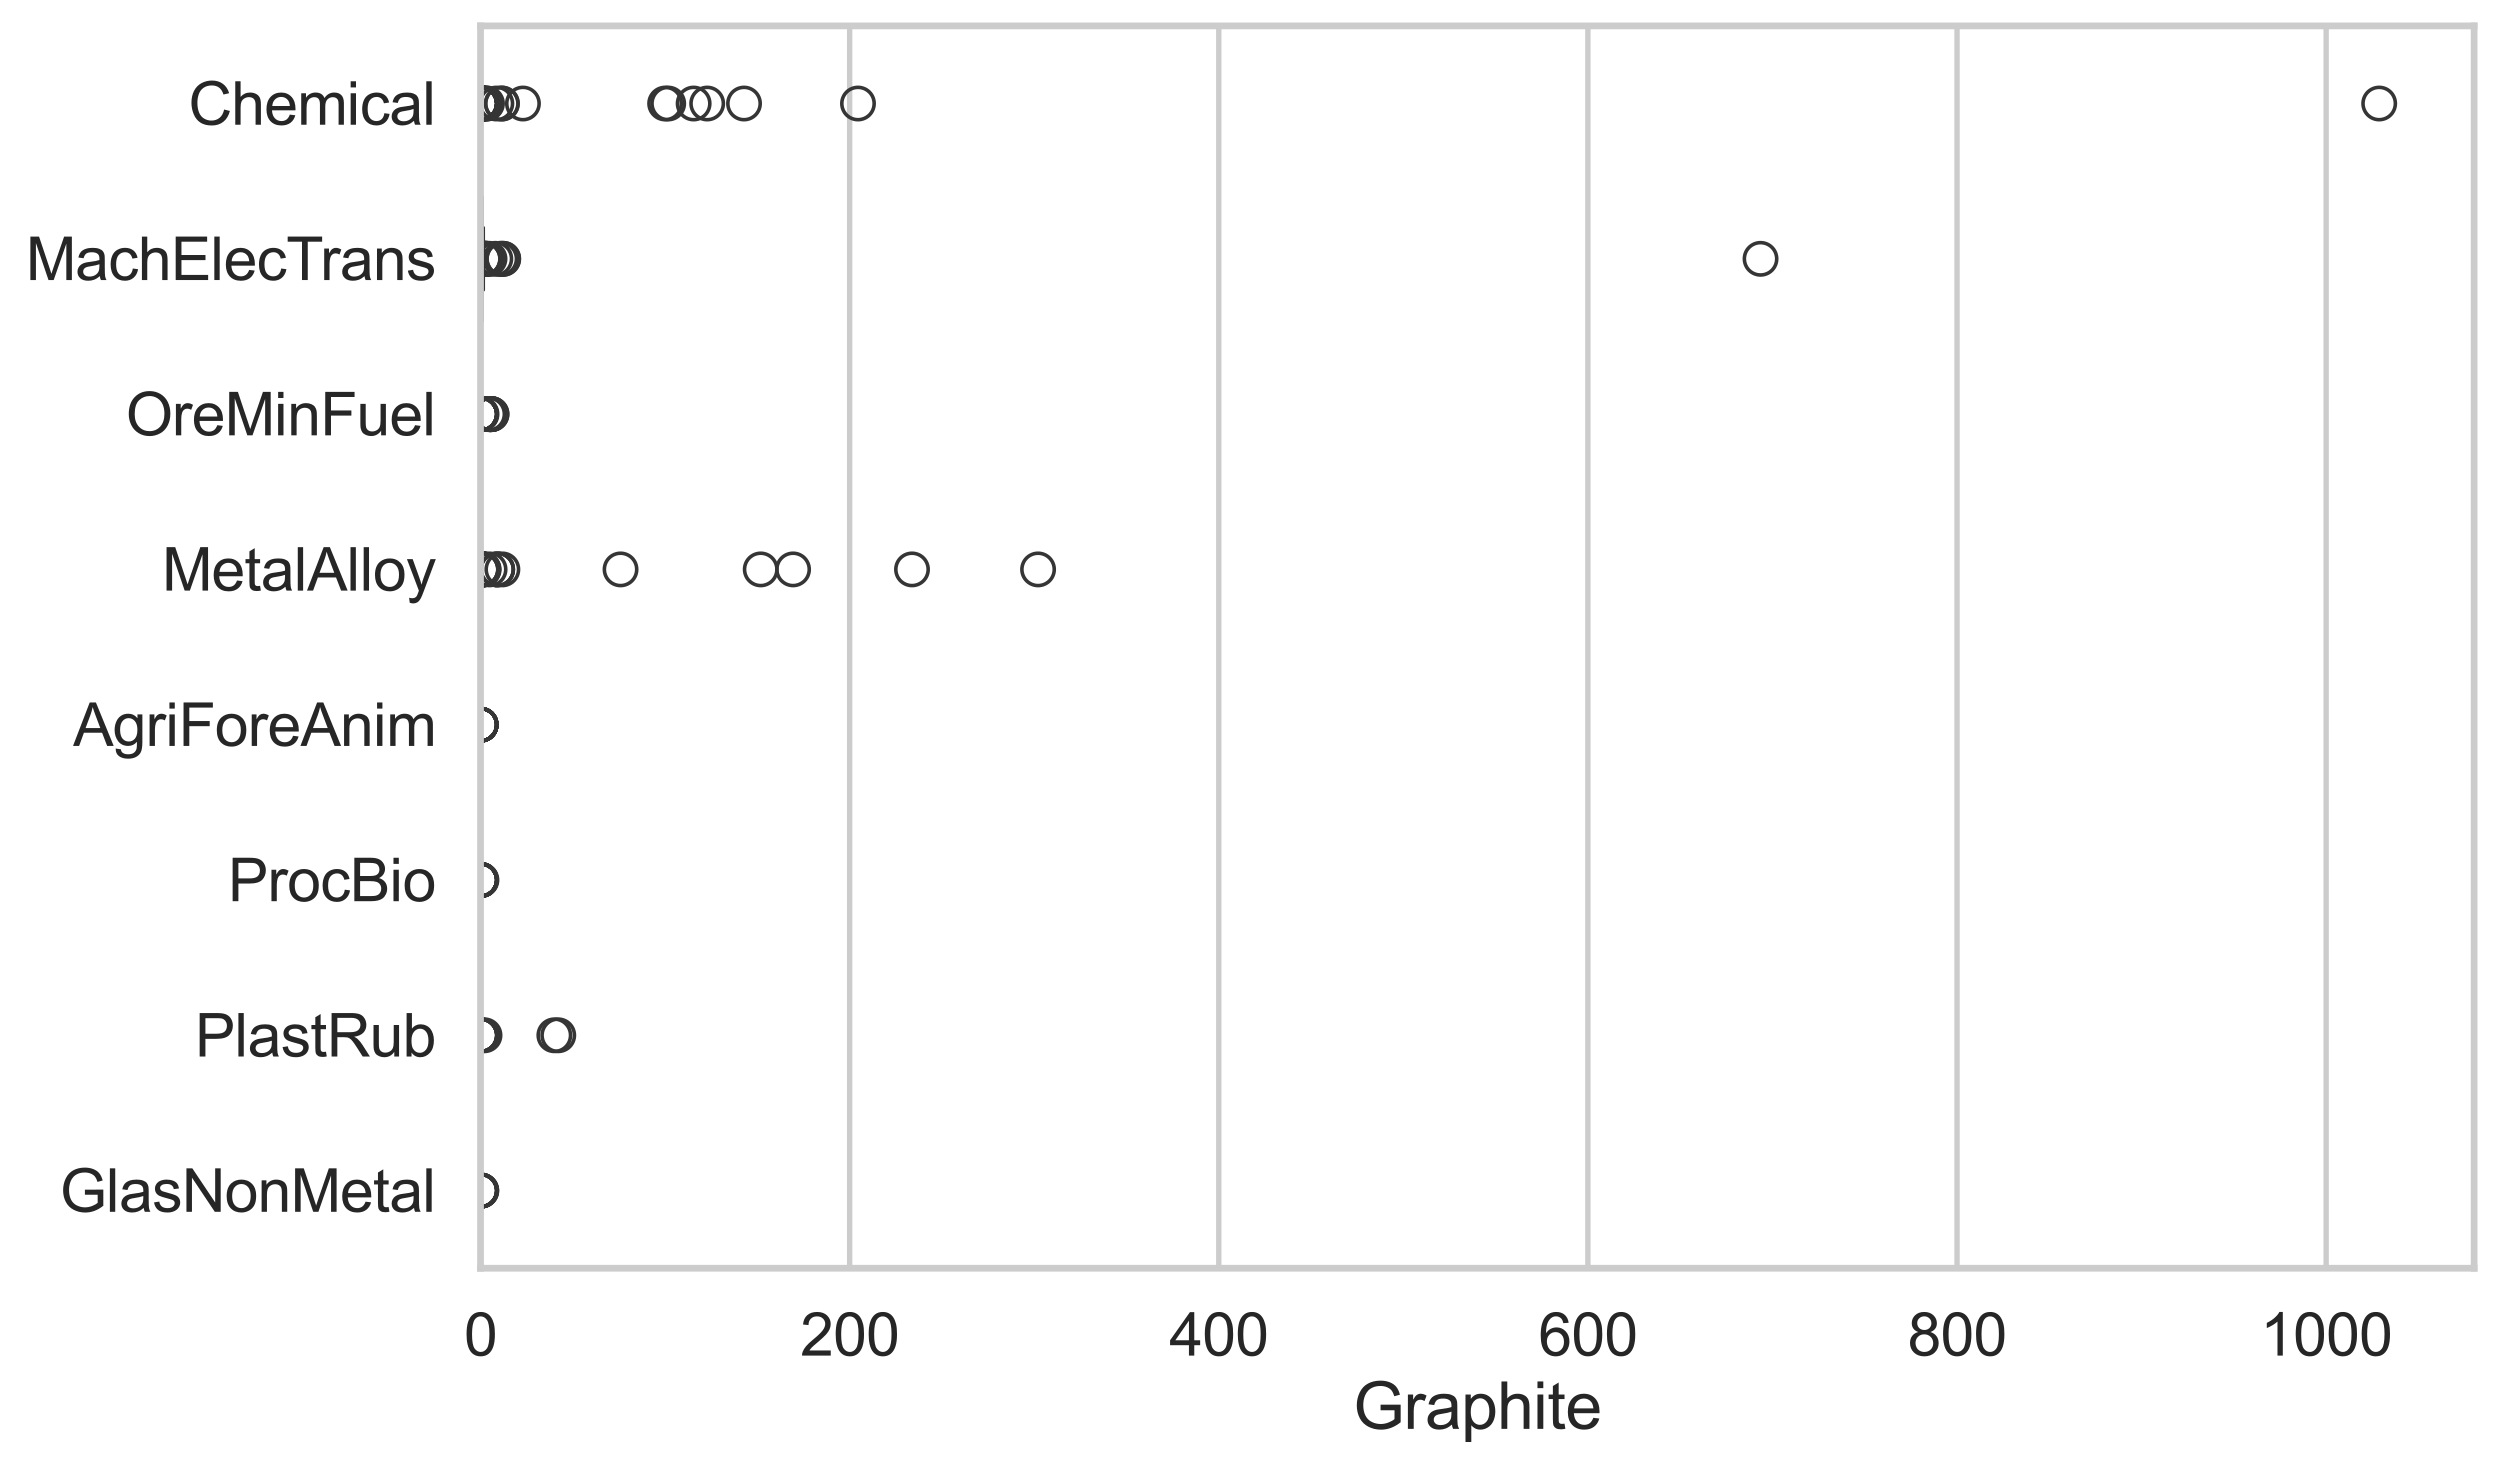 <?xml version="1.0" encoding="utf-8" standalone="no"?>
<!DOCTYPE svg PUBLIC "-//W3C//DTD SVG 1.1//EN"
  "http://www.w3.org/Graphics/SVG/1.1/DTD/svg11.dtd">
<svg xmlns:xlink="http://www.w3.org/1999/xlink" width="695.577pt" height="408.331pt" viewBox="0 0 695.577 408.331" xmlns="http://www.w3.org/2000/svg" version="1.1">
 <defs>
  <style type="text/css">*{stroke-linejoin: round; stroke-linecap: butt}</style>
 </defs>
 <g id="figure_1">
  <g id="patch_1">
   <path d="M 0 408.331 
L 695.577 408.331 
L 695.577 0 
L 0 0 
z
" style="fill: #ffffff"/>
  </g>
  <g id="axes_1">
   <g id="patch_2">
    <path d="M 133.697 352.86 
L 688.377 352.86 
L 688.377 7.2 
L 133.697 7.2 
z
" style="fill: #ffffff"/>
   </g>
   <g id="matplotlib.axis_1">
    <g id="xtick_1">
     <g id="line2d_1">
      <path d="M 133.697 352.86 
L 133.697 7.2 
" clip-path="url(#pc1c9151e72)" style="fill: none; stroke: #cccccc; stroke-width: 1.5; stroke-linecap: round"/>
     </g>
     <g id="text_1">
      <!-- 0 -->
      <g style="fill: #262626" transform="translate(129.109 377.17) scale(0.165 -0.165)">
       <defs>
        <path id="ArialMT-30" d="M 266 2259 
Q 266 3072 433 3567 
Q 600 4063 929 4331 
Q 1259 4600 1759 4600 
Q 2128 4600 2406 4451 
Q 2684 4303 2865 4023 
Q 3047 3744 3150 3342 
Q 3253 2941 3253 2259 
Q 3253 1453 3087 958 
Q 2922 463 2592 192 
Q 2263 -78 1759 -78 
Q 1097 -78 719 397 
Q 266 969 266 2259 
z
M 844 2259 
Q 844 1131 1108 757 
Q 1372 384 1759 384 
Q 2147 384 2411 759 
Q 2675 1134 2675 2259 
Q 2675 3391 2411 3762 
Q 2147 4134 1753 4134 
Q 1366 4134 1134 3806 
Q 844 3388 844 2259 
z
" transform="scale(0.016)"/>
       </defs>
       <use xlink:href="#ArialMT-30"/>
      </g>
     </g>
    </g>
    <g id="xtick_2">
     <g id="line2d_2">
      <path d="M 236.399 352.86 
L 236.399 7.2 
" clip-path="url(#pc1c9151e72)" style="fill: none; stroke: #cccccc; stroke-width: 1.5; stroke-linecap: round"/>
     </g>
     <g id="text_2">
      <!-- 200 -->
      <g style="fill: #262626" transform="translate(222.635 377.17) scale(0.165 -0.165)">
       <defs>
        <path id="ArialMT-32" d="M 3222 541 
L 3222 0 
L 194 0 
Q 188 203 259 391 
Q 375 700 629 1000 
Q 884 1300 1366 1694 
Q 2113 2306 2375 2664 
Q 2638 3022 2638 3341 
Q 2638 3675 2398 3904 
Q 2159 4134 1775 4134 
Q 1369 4134 1125 3890 
Q 881 3647 878 3216 
L 300 3275 
Q 359 3922 746 4261 
Q 1134 4600 1788 4600 
Q 2447 4600 2831 4234 
Q 3216 3869 3216 3328 
Q 3216 3053 3103 2787 
Q 2991 2522 2730 2228 
Q 2469 1934 1863 1422 
Q 1356 997 1212 845 
Q 1069 694 975 541 
L 3222 541 
z
" transform="scale(0.016)"/>
       </defs>
       <use xlink:href="#ArialMT-32"/>
       <use xlink:href="#ArialMT-30" transform="translate(55.615 0)"/>
       <use xlink:href="#ArialMT-30" transform="translate(111.23 0)"/>
      </g>
     </g>
    </g>
    <g id="xtick_3">
     <g id="line2d_3">
      <path d="M 339.1 352.86 
L 339.1 7.2 
" clip-path="url(#pc1c9151e72)" style="fill: none; stroke: #cccccc; stroke-width: 1.5; stroke-linecap: round"/>
     </g>
     <g id="text_3">
      <!-- 400 -->
      <g style="fill: #262626" transform="translate(325.337 377.17) scale(0.165 -0.165)">
       <defs>
        <path id="ArialMT-34" d="M 2069 0 
L 2069 1097 
L 81 1097 
L 81 1613 
L 2172 4581 
L 2631 4581 
L 2631 1613 
L 3250 1613 
L 3250 1097 
L 2631 1097 
L 2631 0 
L 2069 0 
z
M 2069 1613 
L 2069 3678 
L 634 1613 
L 2069 1613 
z
" transform="scale(0.016)"/>
       </defs>
       <use xlink:href="#ArialMT-34"/>
       <use xlink:href="#ArialMT-30" transform="translate(55.615 0)"/>
       <use xlink:href="#ArialMT-30" transform="translate(111.23 0)"/>
      </g>
     </g>
    </g>
    <g id="xtick_4">
     <g id="line2d_4">
      <path d="M 441.802 352.86 
L 441.802 7.2 
" clip-path="url(#pc1c9151e72)" style="fill: none; stroke: #cccccc; stroke-width: 1.5; stroke-linecap: round"/>
     </g>
     <g id="text_4">
      <!-- 600 -->
      <g style="fill: #262626" transform="translate(428.039 377.17) scale(0.165 -0.165)">
       <defs>
        <path id="ArialMT-36" d="M 3184 3459 
L 2625 3416 
Q 2550 3747 2413 3897 
Q 2184 4138 1850 4138 
Q 1581 4138 1378 3988 
Q 1113 3794 959 3422 
Q 806 3050 800 2363 
Q 1003 2672 1297 2822 
Q 1591 2972 1913 2972 
Q 2475 2972 2870 2558 
Q 3266 2144 3266 1488 
Q 3266 1056 3080 686 
Q 2894 316 2569 119 
Q 2244 -78 1831 -78 
Q 1128 -78 684 439 
Q 241 956 241 2144 
Q 241 3472 731 4075 
Q 1159 4600 1884 4600 
Q 2425 4600 2770 4297 
Q 3116 3994 3184 3459 
z
M 888 1484 
Q 888 1194 1011 928 
Q 1134 663 1356 523 
Q 1578 384 1822 384 
Q 2178 384 2434 671 
Q 2691 959 2691 1453 
Q 2691 1928 2437 2201 
Q 2184 2475 1800 2475 
Q 1419 2475 1153 2201 
Q 888 1928 888 1484 
z
" transform="scale(0.016)"/>
       </defs>
       <use xlink:href="#ArialMT-36"/>
       <use xlink:href="#ArialMT-30" transform="translate(55.615 0)"/>
       <use xlink:href="#ArialMT-30" transform="translate(111.23 0)"/>
      </g>
     </g>
    </g>
    <g id="xtick_5">
     <g id="line2d_5">
      <path d="M 544.504 352.86 
L 544.504 7.2 
" clip-path="url(#pc1c9151e72)" style="fill: none; stroke: #cccccc; stroke-width: 1.5; stroke-linecap: round"/>
     </g>
     <g id="text_5">
      <!-- 800 -->
      <g style="fill: #262626" transform="translate(530.74 377.17) scale(0.165 -0.165)">
       <defs>
        <path id="ArialMT-38" d="M 1131 2484 
Q 781 2613 612 2850 
Q 444 3088 444 3419 
Q 444 3919 803 4259 
Q 1163 4600 1759 4600 
Q 2359 4600 2725 4251 
Q 3091 3903 3091 3403 
Q 3091 3084 2923 2848 
Q 2756 2613 2416 2484 
Q 2838 2347 3058 2040 
Q 3278 1734 3278 1309 
Q 3278 722 2862 322 
Q 2447 -78 1769 -78 
Q 1091 -78 675 323 
Q 259 725 259 1325 
Q 259 1772 486 2073 
Q 713 2375 1131 2484 
z
M 1019 3438 
Q 1019 3113 1228 2906 
Q 1438 2700 1772 2700 
Q 2097 2700 2305 2904 
Q 2513 3109 2513 3406 
Q 2513 3716 2298 3927 
Q 2084 4138 1766 4138 
Q 1444 4138 1231 3931 
Q 1019 3725 1019 3438 
z
M 838 1322 
Q 838 1081 952 856 
Q 1066 631 1291 507 
Q 1516 384 1775 384 
Q 2178 384 2440 643 
Q 2703 903 2703 1303 
Q 2703 1709 2433 1975 
Q 2163 2241 1756 2241 
Q 1359 2241 1098 1978 
Q 838 1716 838 1322 
z
" transform="scale(0.016)"/>
       </defs>
       <use xlink:href="#ArialMT-38"/>
       <use xlink:href="#ArialMT-30" transform="translate(55.615 0)"/>
       <use xlink:href="#ArialMT-30" transform="translate(111.23 0)"/>
      </g>
     </g>
    </g>
    <g id="xtick_6">
     <g id="line2d_6">
      <path d="M 647.205 352.86 
L 647.205 7.2 
" clip-path="url(#pc1c9151e72)" style="fill: none; stroke: #cccccc; stroke-width: 1.5; stroke-linecap: round"/>
     </g>
     <g id="text_6">
      <!-- 1000 -->
      <g style="fill: #262626" transform="translate(628.854 377.17) scale(0.165 -0.165)">
       <defs>
        <path id="ArialMT-31" d="M 2384 0 
L 1822 0 
L 1822 3584 
Q 1619 3391 1289 3197 
Q 959 3003 697 2906 
L 697 3450 
Q 1169 3672 1522 3987 
Q 1875 4303 2022 4600 
L 2384 4600 
L 2384 0 
z
" transform="scale(0.016)"/>
       </defs>
       <use xlink:href="#ArialMT-31"/>
       <use xlink:href="#ArialMT-30" transform="translate(55.615 0)"/>
       <use xlink:href="#ArialMT-30" transform="translate(111.23 0)"/>
       <use xlink:href="#ArialMT-30" transform="translate(166.846 0)"/>
      </g>
     </g>
    </g>
    <g id="text_7">
     <!-- Graphite -->
     <g style="fill: #262626" transform="translate(376.521 397.553) scale(0.18 -0.18)">
      <defs>
       <path id="ArialMT-47" d="M 2638 1797 
L 2638 2334 
L 4578 2338 
L 4578 638 
Q 4131 281 3656 101 
Q 3181 -78 2681 -78 
Q 2006 -78 1454 211 
Q 903 500 622 1047 
Q 341 1594 341 2269 
Q 341 2938 620 3517 
Q 900 4097 1425 4378 
Q 1950 4659 2634 4659 
Q 3131 4659 3532 4498 
Q 3934 4338 4162 4050 
Q 4391 3763 4509 3300 
L 3963 3150 
Q 3859 3500 3706 3700 
Q 3553 3900 3268 4020 
Q 2984 4141 2638 4141 
Q 2222 4141 1919 4014 
Q 1616 3888 1430 3681 
Q 1244 3475 1141 3228 
Q 966 2803 966 2306 
Q 966 1694 1177 1281 
Q 1388 869 1791 669 
Q 2194 469 2647 469 
Q 3041 469 3416 620 
Q 3791 772 3984 944 
L 3984 1797 
L 2638 1797 
z
" transform="scale(0.016)"/>
       <path id="ArialMT-72" d="M 416 0 
L 416 3319 
L 922 3319 
L 922 2816 
Q 1116 3169 1280 3281 
Q 1444 3394 1641 3394 
Q 1925 3394 2219 3213 
L 2025 2691 
Q 1819 2813 1613 2813 
Q 1428 2813 1281 2702 
Q 1134 2591 1072 2394 
Q 978 2094 978 1738 
L 978 0 
L 416 0 
z
" transform="scale(0.016)"/>
       <path id="ArialMT-61" d="M 2588 409 
Q 2275 144 1986 34 
Q 1697 -75 1366 -75 
Q 819 -75 525 192 
Q 231 459 231 875 
Q 231 1119 342 1320 
Q 453 1522 633 1644 
Q 813 1766 1038 1828 
Q 1203 1872 1538 1913 
Q 2219 1994 2541 2106 
Q 2544 2222 2544 2253 
Q 2544 2597 2384 2738 
Q 2169 2928 1744 2928 
Q 1347 2928 1158 2789 
Q 969 2650 878 2297 
L 328 2372 
Q 403 2725 575 2942 
Q 747 3159 1072 3276 
Q 1397 3394 1825 3394 
Q 2250 3394 2515 3294 
Q 2781 3194 2906 3042 
Q 3031 2891 3081 2659 
Q 3109 2516 3109 2141 
L 3109 1391 
Q 3109 606 3145 398 
Q 3181 191 3288 0 
L 2700 0 
Q 2613 175 2588 409 
z
M 2541 1666 
Q 2234 1541 1622 1453 
Q 1275 1403 1131 1340 
Q 988 1278 909 1158 
Q 831 1038 831 891 
Q 831 666 1001 516 
Q 1172 366 1500 366 
Q 1825 366 2078 508 
Q 2331 650 2450 897 
Q 2541 1088 2541 1459 
L 2541 1666 
z
" transform="scale(0.016)"/>
       <path id="ArialMT-70" d="M 422 -1272 
L 422 3319 
L 934 3319 
L 934 2888 
Q 1116 3141 1344 3267 
Q 1572 3394 1897 3394 
Q 2322 3394 2647 3175 
Q 2972 2956 3137 2557 
Q 3303 2159 3303 1684 
Q 3303 1175 3120 767 
Q 2938 359 2589 142 
Q 2241 -75 1856 -75 
Q 1575 -75 1351 44 
Q 1128 163 984 344 
L 984 -1272 
L 422 -1272 
z
M 931 1641 
Q 931 1000 1190 694 
Q 1450 388 1819 388 
Q 2194 388 2461 705 
Q 2728 1022 2728 1688 
Q 2728 2322 2467 2637 
Q 2206 2953 1844 2953 
Q 1484 2953 1207 2617 
Q 931 2281 931 1641 
z
" transform="scale(0.016)"/>
       <path id="ArialMT-68" d="M 422 0 
L 422 4581 
L 984 4581 
L 984 2938 
Q 1378 3394 1978 3394 
Q 2347 3394 2619 3248 
Q 2891 3103 3008 2847 
Q 3125 2591 3125 2103 
L 3125 0 
L 2563 0 
L 2563 2103 
Q 2563 2525 2380 2717 
Q 2197 2909 1863 2909 
Q 1613 2909 1392 2779 
Q 1172 2650 1078 2428 
Q 984 2206 984 1816 
L 984 0 
L 422 0 
z
" transform="scale(0.016)"/>
       <path id="ArialMT-69" d="M 425 3934 
L 425 4581 
L 988 4581 
L 988 3934 
L 425 3934 
z
M 425 0 
L 425 3319 
L 988 3319 
L 988 0 
L 425 0 
z
" transform="scale(0.016)"/>
       <path id="ArialMT-74" d="M 1650 503 
L 1731 6 
Q 1494 -44 1306 -44 
Q 1000 -44 831 53 
Q 663 150 594 308 
Q 525 466 525 972 
L 525 2881 
L 113 2881 
L 113 3319 
L 525 3319 
L 525 4141 
L 1084 4478 
L 1084 3319 
L 1650 3319 
L 1650 2881 
L 1084 2881 
L 1084 941 
Q 1084 700 1114 631 
Q 1144 563 1211 522 
Q 1278 481 1403 481 
Q 1497 481 1650 503 
z
" transform="scale(0.016)"/>
       <path id="ArialMT-65" d="M 2694 1069 
L 3275 997 
Q 3138 488 2766 206 
Q 2394 -75 1816 -75 
Q 1088 -75 661 373 
Q 234 822 234 1631 
Q 234 2469 665 2931 
Q 1097 3394 1784 3394 
Q 2450 3394 2872 2941 
Q 3294 2488 3294 1666 
Q 3294 1616 3291 1516 
L 816 1516 
Q 847 969 1125 678 
Q 1403 388 1819 388 
Q 2128 388 2347 550 
Q 2566 713 2694 1069 
z
M 847 1978 
L 2700 1978 
Q 2663 2397 2488 2606 
Q 2219 2931 1791 2931 
Q 1403 2931 1139 2672 
Q 875 2413 847 1978 
z
" transform="scale(0.016)"/>
      </defs>
      <use xlink:href="#ArialMT-47"/>
      <use xlink:href="#ArialMT-72" transform="translate(77.783 0)"/>
      <use xlink:href="#ArialMT-61" transform="translate(111.084 0)"/>
      <use xlink:href="#ArialMT-70" transform="translate(166.699 0)"/>
      <use xlink:href="#ArialMT-68" transform="translate(222.314 0)"/>
      <use xlink:href="#ArialMT-69" transform="translate(277.93 0)"/>
      <use xlink:href="#ArialMT-74" transform="translate(300.146 0)"/>
      <use xlink:href="#ArialMT-65" transform="translate(327.93 0)"/>
     </g>
    </g>
   </g>
   <g id="matplotlib.axis_2">
    <g id="ytick_1">
     <g id="text_8">
      <!-- Chemical -->
      <g style="fill: #262626" transform="translate(52.428 34.709) scale(0.165 -0.165)">
       <defs>
        <path id="ArialMT-43" d="M 3763 1606 
L 4369 1453 
Q 4178 706 3683 314 
Q 3188 -78 2472 -78 
Q 1731 -78 1267 223 
Q 803 525 561 1097 
Q 319 1669 319 2325 
Q 319 3041 592 3573 
Q 866 4106 1370 4382 
Q 1875 4659 2481 4659 
Q 3169 4659 3637 4309 
Q 4106 3959 4291 3325 
L 3694 3184 
Q 3534 3684 3231 3912 
Q 2928 4141 2469 4141 
Q 1941 4141 1586 3887 
Q 1231 3634 1087 3207 
Q 944 2781 944 2328 
Q 944 1744 1114 1308 
Q 1284 872 1643 656 
Q 2003 441 2422 441 
Q 2931 441 3284 734 
Q 3638 1028 3763 1606 
z
" transform="scale(0.016)"/>
        <path id="ArialMT-6d" d="M 422 0 
L 422 3319 
L 925 3319 
L 925 2853 
Q 1081 3097 1340 3245 
Q 1600 3394 1931 3394 
Q 2300 3394 2536 3241 
Q 2772 3088 2869 2813 
Q 3263 3394 3894 3394 
Q 4388 3394 4653 3120 
Q 4919 2847 4919 2278 
L 4919 0 
L 4359 0 
L 4359 2091 
Q 4359 2428 4304 2576 
Q 4250 2725 4106 2815 
Q 3963 2906 3769 2906 
Q 3419 2906 3187 2673 
Q 2956 2441 2956 1928 
L 2956 0 
L 2394 0 
L 2394 2156 
Q 2394 2531 2256 2718 
Q 2119 2906 1806 2906 
Q 1569 2906 1367 2781 
Q 1166 2656 1075 2415 
Q 984 2175 984 1722 
L 984 0 
L 422 0 
z
" transform="scale(0.016)"/>
        <path id="ArialMT-63" d="M 2588 1216 
L 3141 1144 
Q 3050 572 2676 248 
Q 2303 -75 1759 -75 
Q 1078 -75 664 370 
Q 250 816 250 1647 
Q 250 2184 428 2587 
Q 606 2991 970 3192 
Q 1334 3394 1763 3394 
Q 2303 3394 2647 3120 
Q 2991 2847 3088 2344 
L 2541 2259 
Q 2463 2594 2264 2762 
Q 2066 2931 1784 2931 
Q 1359 2931 1093 2626 
Q 828 2322 828 1663 
Q 828 994 1084 691 
Q 1341 388 1753 388 
Q 2084 388 2306 591 
Q 2528 794 2588 1216 
z
" transform="scale(0.016)"/>
        <path id="ArialMT-6c" d="M 409 0 
L 409 4581 
L 972 4581 
L 972 0 
L 409 0 
z
" transform="scale(0.016)"/>
       </defs>
       <use xlink:href="#ArialMT-43"/>
       <use xlink:href="#ArialMT-68" transform="translate(72.217 0)"/>
       <use xlink:href="#ArialMT-65" transform="translate(127.832 0)"/>
       <use xlink:href="#ArialMT-6d" transform="translate(183.447 0)"/>
       <use xlink:href="#ArialMT-69" transform="translate(266.748 0)"/>
       <use xlink:href="#ArialMT-63" transform="translate(288.965 0)"/>
       <use xlink:href="#ArialMT-61" transform="translate(338.965 0)"/>
       <use xlink:href="#ArialMT-6c" transform="translate(394.58 0)"/>
      </g>
     </g>
    </g>
    <g id="ytick_2">
     <g id="text_9">
      <!-- MachElecTrans -->
      <g style="fill: #262626" transform="translate(7.2 77.916) scale(0.165 -0.165)">
       <defs>
        <path id="ArialMT-4d" d="M 475 0 
L 475 4581 
L 1388 4581 
L 2472 1338 
Q 2622 884 2691 659 
Q 2769 909 2934 1394 
L 4031 4581 
L 4847 4581 
L 4847 0 
L 4263 0 
L 4263 3834 
L 2931 0 
L 2384 0 
L 1059 3900 
L 1059 0 
L 475 0 
z
" transform="scale(0.016)"/>
        <path id="ArialMT-45" d="M 506 0 
L 506 4581 
L 3819 4581 
L 3819 4041 
L 1113 4041 
L 1113 2638 
L 3647 2638 
L 3647 2100 
L 1113 2100 
L 1113 541 
L 3925 541 
L 3925 0 
L 506 0 
z
" transform="scale(0.016)"/>
        <path id="ArialMT-54" d="M 1659 0 
L 1659 4041 
L 150 4041 
L 150 4581 
L 3781 4581 
L 3781 4041 
L 2266 4041 
L 2266 0 
L 1659 0 
z
" transform="scale(0.016)"/>
        <path id="ArialMT-6e" d="M 422 0 
L 422 3319 
L 928 3319 
L 928 2847 
Q 1294 3394 1984 3394 
Q 2284 3394 2536 3286 
Q 2788 3178 2913 3003 
Q 3038 2828 3088 2588 
Q 3119 2431 3119 2041 
L 3119 0 
L 2556 0 
L 2556 2019 
Q 2556 2363 2490 2533 
Q 2425 2703 2258 2804 
Q 2091 2906 1866 2906 
Q 1506 2906 1245 2678 
Q 984 2450 984 1813 
L 984 0 
L 422 0 
z
" transform="scale(0.016)"/>
        <path id="ArialMT-73" d="M 197 991 
L 753 1078 
Q 800 744 1014 566 
Q 1228 388 1613 388 
Q 2000 388 2187 545 
Q 2375 703 2375 916 
Q 2375 1106 2209 1216 
Q 2094 1291 1634 1406 
Q 1016 1563 777 1677 
Q 538 1791 414 1992 
Q 291 2194 291 2438 
Q 291 2659 392 2848 
Q 494 3038 669 3163 
Q 800 3259 1026 3326 
Q 1253 3394 1513 3394 
Q 1903 3394 2198 3281 
Q 2494 3169 2634 2976 
Q 2775 2784 2828 2463 
L 2278 2388 
Q 2241 2644 2061 2787 
Q 1881 2931 1553 2931 
Q 1166 2931 1000 2803 
Q 834 2675 834 2503 
Q 834 2394 903 2306 
Q 972 2216 1119 2156 
Q 1203 2125 1616 2013 
Q 2213 1853 2448 1751 
Q 2684 1650 2818 1456 
Q 2953 1263 2953 975 
Q 2953 694 2789 445 
Q 2625 197 2315 61 
Q 2006 -75 1616 -75 
Q 969 -75 630 194 
Q 291 463 197 991 
z
" transform="scale(0.016)"/>
       </defs>
       <use xlink:href="#ArialMT-4d"/>
       <use xlink:href="#ArialMT-61" transform="translate(83.301 0)"/>
       <use xlink:href="#ArialMT-63" transform="translate(138.916 0)"/>
       <use xlink:href="#ArialMT-68" transform="translate(188.916 0)"/>
       <use xlink:href="#ArialMT-45" transform="translate(244.531 0)"/>
       <use xlink:href="#ArialMT-6c" transform="translate(311.23 0)"/>
       <use xlink:href="#ArialMT-65" transform="translate(333.447 0)"/>
       <use xlink:href="#ArialMT-63" transform="translate(389.062 0)"/>
       <use xlink:href="#ArialMT-54" transform="translate(439.062 0)"/>
       <use xlink:href="#ArialMT-72" transform="translate(496.396 0)"/>
       <use xlink:href="#ArialMT-61" transform="translate(529.697 0)"/>
       <use xlink:href="#ArialMT-6e" transform="translate(585.312 0)"/>
       <use xlink:href="#ArialMT-73" transform="translate(640.928 0)"/>
      </g>
     </g>
    </g>
    <g id="ytick_3">
     <g id="text_10">
      <!-- OreMinFuel -->
      <g style="fill: #262626" transform="translate(35.013 121.124) scale(0.165 -0.165)">
       <defs>
        <path id="ArialMT-4f" d="M 309 2231 
Q 309 3372 921 4017 
Q 1534 4663 2503 4663 
Q 3138 4663 3647 4359 
Q 4156 4056 4423 3514 
Q 4691 2972 4691 2284 
Q 4691 1588 4409 1038 
Q 4128 488 3612 205 
Q 3097 -78 2500 -78 
Q 1853 -78 1343 234 
Q 834 547 571 1087 
Q 309 1628 309 2231 
z
M 934 2222 
Q 934 1394 1379 917 
Q 1825 441 2497 441 
Q 3181 441 3623 922 
Q 4066 1403 4066 2288 
Q 4066 2847 3877 3264 
Q 3688 3681 3323 3911 
Q 2959 4141 2506 4141 
Q 1863 4141 1398 3698 
Q 934 3256 934 2222 
z
" transform="scale(0.016)"/>
        <path id="ArialMT-46" d="M 525 0 
L 525 4581 
L 3616 4581 
L 3616 4041 
L 1131 4041 
L 1131 2622 
L 3281 2622 
L 3281 2081 
L 1131 2081 
L 1131 0 
L 525 0 
z
" transform="scale(0.016)"/>
        <path id="ArialMT-75" d="M 2597 0 
L 2597 488 
Q 2209 -75 1544 -75 
Q 1250 -75 995 37 
Q 741 150 617 320 
Q 494 491 444 738 
Q 409 903 409 1263 
L 409 3319 
L 972 3319 
L 972 1478 
Q 972 1038 1006 884 
Q 1059 663 1231 536 
Q 1403 409 1656 409 
Q 1909 409 2131 539 
Q 2353 669 2445 892 
Q 2538 1116 2538 1541 
L 2538 3319 
L 3100 3319 
L 3100 0 
L 2597 0 
z
" transform="scale(0.016)"/>
       </defs>
       <use xlink:href="#ArialMT-4f"/>
       <use xlink:href="#ArialMT-72" transform="translate(77.783 0)"/>
       <use xlink:href="#ArialMT-65" transform="translate(111.084 0)"/>
       <use xlink:href="#ArialMT-4d" transform="translate(166.699 0)"/>
       <use xlink:href="#ArialMT-69" transform="translate(250 0)"/>
       <use xlink:href="#ArialMT-6e" transform="translate(272.217 0)"/>
       <use xlink:href="#ArialMT-46" transform="translate(327.832 0)"/>
       <use xlink:href="#ArialMT-75" transform="translate(388.916 0)"/>
       <use xlink:href="#ArialMT-65" transform="translate(444.531 0)"/>
       <use xlink:href="#ArialMT-6c" transform="translate(500.146 0)"/>
      </g>
     </g>
    </g>
    <g id="ytick_4">
     <g id="text_11">
      <!-- MetalAlloy -->
      <g style="fill: #262626" transform="translate(45.088 164.331) scale(0.165 -0.165)">
       <defs>
        <path id="ArialMT-41" d="M -9 0 
L 1750 4581 
L 2403 4581 
L 4278 0 
L 3588 0 
L 3053 1388 
L 1138 1388 
L 634 0 
L -9 0 
z
M 1313 1881 
L 2866 1881 
L 2388 3150 
Q 2169 3728 2063 4100 
Q 1975 3659 1816 3225 
L 1313 1881 
z
" transform="scale(0.016)"/>
        <path id="ArialMT-6f" d="M 213 1659 
Q 213 2581 725 3025 
Q 1153 3394 1769 3394 
Q 2453 3394 2887 2945 
Q 3322 2497 3322 1706 
Q 3322 1066 3130 698 
Q 2938 331 2570 128 
Q 2203 -75 1769 -75 
Q 1072 -75 642 372 
Q 213 819 213 1659 
z
M 791 1659 
Q 791 1022 1069 705 
Q 1347 388 1769 388 
Q 2188 388 2466 706 
Q 2744 1025 2744 1678 
Q 2744 2294 2464 2611 
Q 2184 2928 1769 2928 
Q 1347 2928 1069 2612 
Q 791 2297 791 1659 
z
" transform="scale(0.016)"/>
        <path id="ArialMT-79" d="M 397 -1278 
L 334 -750 
Q 519 -800 656 -800 
Q 844 -800 956 -737 
Q 1069 -675 1141 -563 
Q 1194 -478 1313 -144 
Q 1328 -97 1363 -6 
L 103 3319 
L 709 3319 
L 1400 1397 
Q 1534 1031 1641 628 
Q 1738 1016 1872 1384 
L 2581 3319 
L 3144 3319 
L 1881 -56 
Q 1678 -603 1566 -809 
Q 1416 -1088 1222 -1217 
Q 1028 -1347 759 -1347 
Q 597 -1347 397 -1278 
z
" transform="scale(0.016)"/>
       </defs>
       <use xlink:href="#ArialMT-4d"/>
       <use xlink:href="#ArialMT-65" transform="translate(83.301 0)"/>
       <use xlink:href="#ArialMT-74" transform="translate(138.916 0)"/>
       <use xlink:href="#ArialMT-61" transform="translate(166.699 0)"/>
       <use xlink:href="#ArialMT-6c" transform="translate(222.314 0)"/>
       <use xlink:href="#ArialMT-41" transform="translate(244.531 0)"/>
       <use xlink:href="#ArialMT-6c" transform="translate(311.23 0)"/>
       <use xlink:href="#ArialMT-6c" transform="translate(333.447 0)"/>
       <use xlink:href="#ArialMT-6f" transform="translate(355.664 0)"/>
       <use xlink:href="#ArialMT-79" transform="translate(411.279 0)"/>
      </g>
     </g>
    </g>
    <g id="ytick_5">
     <g id="text_12">
      <!-- AgriForeAnim -->
      <g style="fill: #262626" transform="translate(20.341 207.539) scale(0.165 -0.165)">
       <defs>
        <path id="ArialMT-67" d="M 319 -275 
L 866 -356 
Q 900 -609 1056 -725 
Q 1266 -881 1628 -881 
Q 2019 -881 2231 -725 
Q 2444 -569 2519 -288 
Q 2563 -116 2559 434 
Q 2191 0 1641 0 
Q 956 0 581 494 
Q 206 988 206 1678 
Q 206 2153 378 2554 
Q 550 2956 876 3175 
Q 1203 3394 1644 3394 
Q 2231 3394 2613 2919 
L 2613 3319 
L 3131 3319 
L 3131 450 
Q 3131 -325 2973 -648 
Q 2816 -972 2473 -1159 
Q 2131 -1347 1631 -1347 
Q 1038 -1347 672 -1080 
Q 306 -813 319 -275 
z
M 784 1719 
Q 784 1066 1043 766 
Q 1303 466 1694 466 
Q 2081 466 2343 764 
Q 2606 1063 2606 1700 
Q 2606 2309 2336 2618 
Q 2066 2928 1684 2928 
Q 1309 2928 1046 2623 
Q 784 2319 784 1719 
z
" transform="scale(0.016)"/>
       </defs>
       <use xlink:href="#ArialMT-41"/>
       <use xlink:href="#ArialMT-67" transform="translate(66.699 0)"/>
       <use xlink:href="#ArialMT-72" transform="translate(122.314 0)"/>
       <use xlink:href="#ArialMT-69" transform="translate(155.615 0)"/>
       <use xlink:href="#ArialMT-46" transform="translate(177.832 0)"/>
       <use xlink:href="#ArialMT-6f" transform="translate(238.916 0)"/>
       <use xlink:href="#ArialMT-72" transform="translate(294.531 0)"/>
       <use xlink:href="#ArialMT-65" transform="translate(327.832 0)"/>
       <use xlink:href="#ArialMT-41" transform="translate(383.447 0)"/>
       <use xlink:href="#ArialMT-6e" transform="translate(450.146 0)"/>
       <use xlink:href="#ArialMT-69" transform="translate(505.762 0)"/>
       <use xlink:href="#ArialMT-6d" transform="translate(527.979 0)"/>
      </g>
     </g>
    </g>
    <g id="ytick_6">
     <g id="text_13">
      <!-- ProcBio -->
      <g style="fill: #262626" transform="translate(63.424 250.746) scale(0.165 -0.165)">
       <defs>
        <path id="ArialMT-50" d="M 494 0 
L 494 4581 
L 2222 4581 
Q 2678 4581 2919 4538 
Q 3256 4481 3484 4323 
Q 3713 4166 3852 3881 
Q 3991 3597 3991 3256 
Q 3991 2672 3619 2267 
Q 3247 1863 2275 1863 
L 1100 1863 
L 1100 0 
L 494 0 
z
M 1100 2403 
L 2284 2403 
Q 2872 2403 3119 2622 
Q 3366 2841 3366 3238 
Q 3366 3525 3220 3729 
Q 3075 3934 2838 4000 
Q 2684 4041 2272 4041 
L 1100 4041 
L 1100 2403 
z
" transform="scale(0.016)"/>
        <path id="ArialMT-42" d="M 469 0 
L 469 4581 
L 2188 4581 
Q 2713 4581 3030 4442 
Q 3347 4303 3526 4014 
Q 3706 3725 3706 3409 
Q 3706 3116 3547 2856 
Q 3388 2597 3066 2438 
Q 3481 2316 3704 2022 
Q 3928 1728 3928 1328 
Q 3928 1006 3792 729 
Q 3656 453 3456 303 
Q 3256 153 2954 76 
Q 2653 0 2216 0 
L 469 0 
z
M 1075 2656 
L 2066 2656 
Q 2469 2656 2644 2709 
Q 2875 2778 2992 2937 
Q 3109 3097 3109 3338 
Q 3109 3566 3000 3739 
Q 2891 3913 2687 3977 
Q 2484 4041 1991 4041 
L 1075 4041 
L 1075 2656 
z
M 1075 541 
L 2216 541 
Q 2509 541 2628 563 
Q 2838 600 2978 687 
Q 3119 775 3209 942 
Q 3300 1109 3300 1328 
Q 3300 1584 3169 1773 
Q 3038 1963 2805 2039 
Q 2572 2116 2134 2116 
L 1075 2116 
L 1075 541 
z
" transform="scale(0.016)"/>
       </defs>
       <use xlink:href="#ArialMT-50"/>
       <use xlink:href="#ArialMT-72" transform="translate(66.699 0)"/>
       <use xlink:href="#ArialMT-6f" transform="translate(100 0)"/>
       <use xlink:href="#ArialMT-63" transform="translate(155.615 0)"/>
       <use xlink:href="#ArialMT-42" transform="translate(205.615 0)"/>
       <use xlink:href="#ArialMT-69" transform="translate(272.314 0)"/>
       <use xlink:href="#ArialMT-6f" transform="translate(294.531 0)"/>
      </g>
     </g>
    </g>
    <g id="ytick_7">
     <g id="text_14">
      <!-- PlastRub -->
      <g style="fill: #262626" transform="translate(54.248 293.954) scale(0.165 -0.165)">
       <defs>
        <path id="ArialMT-52" d="M 503 0 
L 503 4581 
L 2534 4581 
Q 3147 4581 3465 4457 
Q 3784 4334 3975 4021 
Q 4166 3709 4166 3331 
Q 4166 2844 3850 2509 
Q 3534 2175 2875 2084 
Q 3116 1969 3241 1856 
Q 3506 1613 3744 1247 
L 4541 0 
L 3778 0 
L 3172 953 
Q 2906 1366 2734 1584 
Q 2563 1803 2427 1890 
Q 2291 1978 2150 2013 
Q 2047 2034 1813 2034 
L 1109 2034 
L 1109 0 
L 503 0 
z
M 1109 2559 
L 2413 2559 
Q 2828 2559 3062 2645 
Q 3297 2731 3419 2920 
Q 3541 3109 3541 3331 
Q 3541 3656 3305 3865 
Q 3069 4075 2559 4075 
L 1109 4075 
L 1109 2559 
z
" transform="scale(0.016)"/>
        <path id="ArialMT-62" d="M 941 0 
L 419 0 
L 419 4581 
L 981 4581 
L 981 2947 
Q 1338 3394 1891 3394 
Q 2197 3394 2470 3270 
Q 2744 3147 2920 2923 
Q 3097 2700 3197 2384 
Q 3297 2069 3297 1709 
Q 3297 856 2875 390 
Q 2453 -75 1863 -75 
Q 1275 -75 941 416 
L 941 0 
z
M 934 1684 
Q 934 1088 1097 822 
Q 1363 388 1816 388 
Q 2184 388 2453 708 
Q 2722 1028 2722 1663 
Q 2722 2313 2464 2622 
Q 2206 2931 1841 2931 
Q 1472 2931 1203 2611 
Q 934 2291 934 1684 
z
" transform="scale(0.016)"/>
       </defs>
       <use xlink:href="#ArialMT-50"/>
       <use xlink:href="#ArialMT-6c" transform="translate(66.699 0)"/>
       <use xlink:href="#ArialMT-61" transform="translate(88.916 0)"/>
       <use xlink:href="#ArialMT-73" transform="translate(144.531 0)"/>
       <use xlink:href="#ArialMT-74" transform="translate(194.531 0)"/>
       <use xlink:href="#ArialMT-52" transform="translate(222.314 0)"/>
       <use xlink:href="#ArialMT-75" transform="translate(294.531 0)"/>
       <use xlink:href="#ArialMT-62" transform="translate(350.146 0)"/>
      </g>
     </g>
    </g>
    <g id="ytick_8">
     <g id="text_15">
      <!-- GlasNonMetal -->
      <g style="fill: #262626" transform="translate(16.659 337.161) scale(0.165 -0.165)">
       <defs>
        <path id="ArialMT-4e" d="M 488 0 
L 488 4581 
L 1109 4581 
L 3516 984 
L 3516 4581 
L 4097 4581 
L 4097 0 
L 3475 0 
L 1069 3600 
L 1069 0 
L 488 0 
z
" transform="scale(0.016)"/>
       </defs>
       <use xlink:href="#ArialMT-47"/>
       <use xlink:href="#ArialMT-6c" transform="translate(77.783 0)"/>
       <use xlink:href="#ArialMT-61" transform="translate(100 0)"/>
       <use xlink:href="#ArialMT-73" transform="translate(155.615 0)"/>
       <use xlink:href="#ArialMT-4e" transform="translate(205.615 0)"/>
       <use xlink:href="#ArialMT-6f" transform="translate(277.832 0)"/>
       <use xlink:href="#ArialMT-6e" transform="translate(333.447 0)"/>
       <use xlink:href="#ArialMT-4d" transform="translate(389.062 0)"/>
       <use xlink:href="#ArialMT-65" transform="translate(472.363 0)"/>
       <use xlink:href="#ArialMT-74" transform="translate(527.979 0)"/>
       <use xlink:href="#ArialMT-61" transform="translate(555.762 0)"/>
       <use xlink:href="#ArialMT-6c" transform="translate(611.377 0)"/>
      </g>
     </g>
    </g>
   </g>
   <g id="patch_3">
    <path d="M 133.699 11.521 
L 133.699 46.087 
L 133.706 46.087 
L 133.706 11.521 
L 133.699 11.521 
z
" clip-path="url(#pc1c9151e72)" style="fill: #ca74db; stroke: #353535; stroke-linejoin: miter"/>
   </g>
   <g id="line2d_7">
    <path d="M 133.699 28.804 
L 133.697 28.804 
" clip-path="url(#pc1c9151e72)" style="fill: none; stroke: #353535"/>
   </g>
   <g id="line2d_8">
    <path d="M 133.706 28.804 
L 133.716 28.804 
" clip-path="url(#pc1c9151e72)" style="fill: none; stroke: #353535"/>
   </g>
   <g id="line2d_9">
    <path d="M 133.697 20.162 
L 133.697 37.445 
" clip-path="url(#pc1c9151e72)" style="fill: none; stroke: #353535; stroke-linecap: round"/>
   </g>
   <g id="line2d_10">
    <path d="M 133.716 20.162 
L 133.716 37.445 
" clip-path="url(#pc1c9151e72)" style="fill: none; stroke: #353535; stroke-linecap: round"/>
   </g>
   <g id="line2d_11">
    <defs>
     <path id="mafe3f08567" d="M 0 4.5 
C 1.193 4.5 2.338 4.026 3.182 3.182 
C 4.026 2.338 4.5 1.193 4.5 0 
C 4.5 -1.193 4.026 -2.338 3.182 -3.182 
C 2.338 -4.026 1.193 -4.5 0 -4.5 
C -1.193 -4.5 -2.338 -4.026 -3.182 -3.182 
C -4.026 -2.338 -4.5 -1.193 -4.5 0 
C -4.5 1.193 -4.026 2.338 -3.182 3.182 
C -2.338 4.026 -1.193 4.5 0 4.5 
z
" style="stroke: #353535"/>
    </defs>
    <g clip-path="url(#pc1c9151e72)">
     <use xlink:href="#mafe3f08567" x="133.717" y="28.804" style="fill-opacity: 0; stroke: #353535"/>
     <use xlink:href="#mafe3f08567" x="133.894" y="28.804" style="fill-opacity: 0; stroke: #353535"/>
     <use xlink:href="#mafe3f08567" x="133.72" y="28.804" style="fill-opacity: 0; stroke: #353535"/>
     <use xlink:href="#mafe3f08567" x="133.722" y="28.804" style="fill-opacity: 0; stroke: #353535"/>
     <use xlink:href="#mafe3f08567" x="134.307" y="28.804" style="fill-opacity: 0; stroke: #353535"/>
     <use xlink:href="#mafe3f08567" x="133.813" y="28.804" style="fill-opacity: 0; stroke: #353535"/>
     <use xlink:href="#mafe3f08567" x="133.717" y="28.804" style="fill-opacity: 0; stroke: #353535"/>
     <use xlink:href="#mafe3f08567" x="145.498" y="28.804" style="fill-opacity: 0; stroke: #353535"/>
     <use xlink:href="#mafe3f08567" x="133.746" y="28.804" style="fill-opacity: 0; stroke: #353535"/>
     <use xlink:href="#mafe3f08567" x="133.726" y="28.804" style="fill-opacity: 0; stroke: #353535"/>
     <use xlink:href="#mafe3f08567" x="133.723" y="28.804" style="fill-opacity: 0; stroke: #353535"/>
     <use xlink:href="#mafe3f08567" x="133.723" y="28.804" style="fill-opacity: 0; stroke: #353535"/>
     <use xlink:href="#mafe3f08567" x="133.81" y="28.804" style="fill-opacity: 0; stroke: #353535"/>
     <use xlink:href="#mafe3f08567" x="133.749" y="28.804" style="fill-opacity: 0; stroke: #353535"/>
     <use xlink:href="#mafe3f08567" x="133.731" y="28.804" style="fill-opacity: 0; stroke: #353535"/>
     <use xlink:href="#mafe3f08567" x="207.012" y="28.804" style="fill-opacity: 0; stroke: #353535"/>
     <use xlink:href="#mafe3f08567" x="133.72" y="28.804" style="fill-opacity: 0; stroke: #353535"/>
     <use xlink:href="#mafe3f08567" x="134.03" y="28.804" style="fill-opacity: 0; stroke: #353535"/>
     <use xlink:href="#mafe3f08567" x="138.1" y="28.804" style="fill-opacity: 0; stroke: #353535"/>
     <use xlink:href="#mafe3f08567" x="133.72" y="28.804" style="fill-opacity: 0; stroke: #353535"/>
     <use xlink:href="#mafe3f08567" x="139.587" y="28.804" style="fill-opacity: 0; stroke: #353535"/>
     <use xlink:href="#mafe3f08567" x="133.72" y="28.804" style="fill-opacity: 0; stroke: #353535"/>
     <use xlink:href="#mafe3f08567" x="133.717" y="28.804" style="fill-opacity: 0; stroke: #353535"/>
     <use xlink:href="#mafe3f08567" x="133.72" y="28.804" style="fill-opacity: 0; stroke: #353535"/>
     <use xlink:href="#mafe3f08567" x="134.058" y="28.804" style="fill-opacity: 0; stroke: #353535"/>
     <use xlink:href="#mafe3f08567" x="133.719" y="28.804" style="fill-opacity: 0; stroke: #353535"/>
     <use xlink:href="#mafe3f08567" x="196.762" y="28.804" style="fill-opacity: 0; stroke: #353535"/>
     <use xlink:href="#mafe3f08567" x="133.729" y="28.804" style="fill-opacity: 0; stroke: #353535"/>
     <use xlink:href="#mafe3f08567" x="661.964" y="28.804" style="fill-opacity: 0; stroke: #353535"/>
     <use xlink:href="#mafe3f08567" x="133.72" y="28.804" style="fill-opacity: 0; stroke: #353535"/>
     <use xlink:href="#mafe3f08567" x="133.722" y="28.804" style="fill-opacity: 0; stroke: #353535"/>
     <use xlink:href="#mafe3f08567" x="134.155" y="28.804" style="fill-opacity: 0; stroke: #353535"/>
     <use xlink:href="#mafe3f08567" x="133.848" y="28.804" style="fill-opacity: 0; stroke: #353535"/>
     <use xlink:href="#mafe3f08567" x="133.788" y="28.804" style="fill-opacity: 0; stroke: #353535"/>
     <use xlink:href="#mafe3f08567" x="133.751" y="28.804" style="fill-opacity: 0; stroke: #353535"/>
     <use xlink:href="#mafe3f08567" x="185.062" y="28.804" style="fill-opacity: 0; stroke: #353535"/>
     <use xlink:href="#mafe3f08567" x="133.936" y="28.804" style="fill-opacity: 0; stroke: #353535"/>
     <use xlink:href="#mafe3f08567" x="133.736" y="28.804" style="fill-opacity: 0; stroke: #353535"/>
     <use xlink:href="#mafe3f08567" x="133.718" y="28.804" style="fill-opacity: 0; stroke: #353535"/>
     <use xlink:href="#mafe3f08567" x="133.736" y="28.804" style="fill-opacity: 0; stroke: #353535"/>
     <use xlink:href="#mafe3f08567" x="134.29" y="28.804" style="fill-opacity: 0; stroke: #353535"/>
     <use xlink:href="#mafe3f08567" x="133.722" y="28.804" style="fill-opacity: 0; stroke: #353535"/>
     <use xlink:href="#mafe3f08567" x="134.858" y="28.804" style="fill-opacity: 0; stroke: #353535"/>
     <use xlink:href="#mafe3f08567" x="135.271" y="28.804" style="fill-opacity: 0; stroke: #353535"/>
     <use xlink:href="#mafe3f08567" x="133.743" y="28.804" style="fill-opacity: 0; stroke: #353535"/>
     <use xlink:href="#mafe3f08567" x="238.718" y="28.804" style="fill-opacity: 0; stroke: #353535"/>
     <use xlink:href="#mafe3f08567" x="133.822" y="28.804" style="fill-opacity: 0; stroke: #353535"/>
     <use xlink:href="#mafe3f08567" x="133.891" y="28.804" style="fill-opacity: 0; stroke: #353535"/>
     <use xlink:href="#mafe3f08567" x="133.729" y="28.804" style="fill-opacity: 0; stroke: #353535"/>
     <use xlink:href="#mafe3f08567" x="133.716" y="28.804" style="fill-opacity: 0; stroke: #353535"/>
     <use xlink:href="#mafe3f08567" x="192.992" y="28.804" style="fill-opacity: 0; stroke: #353535"/>
     <use xlink:href="#mafe3f08567" x="133.73" y="28.804" style="fill-opacity: 0; stroke: #353535"/>
     <use xlink:href="#mafe3f08567" x="133.959" y="28.804" style="fill-opacity: 0; stroke: #353535"/>
     <use xlink:href="#mafe3f08567" x="133.749" y="28.804" style="fill-opacity: 0; stroke: #353535"/>
     <use xlink:href="#mafe3f08567" x="134.431" y="28.804" style="fill-opacity: 0; stroke: #353535"/>
     <use xlink:href="#mafe3f08567" x="139.662" y="28.804" style="fill-opacity: 0; stroke: #353535"/>
     <use xlink:href="#mafe3f08567" x="133.991" y="28.804" style="fill-opacity: 0; stroke: #353535"/>
     <use xlink:href="#mafe3f08567" x="133.733" y="28.804" style="fill-opacity: 0; stroke: #353535"/>
     <use xlink:href="#mafe3f08567" x="133.719" y="28.804" style="fill-opacity: 0; stroke: #353535"/>
     <use xlink:href="#mafe3f08567" x="133.721" y="28.804" style="fill-opacity: 0; stroke: #353535"/>
     <use xlink:href="#mafe3f08567" x="133.72" y="28.804" style="fill-opacity: 0; stroke: #353535"/>
     <use xlink:href="#mafe3f08567" x="133.725" y="28.804" style="fill-opacity: 0; stroke: #353535"/>
     <use xlink:href="#mafe3f08567" x="133.717" y="28.804" style="fill-opacity: 0; stroke: #353535"/>
     <use xlink:href="#mafe3f08567" x="185.914" y="28.804" style="fill-opacity: 0; stroke: #353535"/>
     <use xlink:href="#mafe3f08567" x="133.716" y="28.804" style="fill-opacity: 0; stroke: #353535"/>
     <use xlink:href="#mafe3f08567" x="133.716" y="28.804" style="fill-opacity: 0; stroke: #353535"/>
     <use xlink:href="#mafe3f08567" x="135.485" y="28.804" style="fill-opacity: 0; stroke: #353535"/>
     <use xlink:href="#mafe3f08567" x="134.454" y="28.804" style="fill-opacity: 0; stroke: #353535"/>
     <use xlink:href="#mafe3f08567" x="133.736" y="28.804" style="fill-opacity: 0; stroke: #353535"/>
     <use xlink:href="#mafe3f08567" x="133.731" y="28.804" style="fill-opacity: 0; stroke: #353535"/>
     <use xlink:href="#mafe3f08567" x="133.983" y="28.804" style="fill-opacity: 0; stroke: #353535"/>
     <use xlink:href="#mafe3f08567" x="133.726" y="28.804" style="fill-opacity: 0; stroke: #353535"/>
     <use xlink:href="#mafe3f08567" x="133.732" y="28.804" style="fill-opacity: 0; stroke: #353535"/>
     <use xlink:href="#mafe3f08567" x="134.214" y="28.804" style="fill-opacity: 0; stroke: #353535"/>
     <use xlink:href="#mafe3f08567" x="133.727" y="28.804" style="fill-opacity: 0; stroke: #353535"/>
     <use xlink:href="#mafe3f08567" x="133.72" y="28.804" style="fill-opacity: 0; stroke: #353535"/>
     <use xlink:href="#mafe3f08567" x="133.733" y="28.804" style="fill-opacity: 0; stroke: #353535"/>
     <use xlink:href="#mafe3f08567" x="134.133" y="28.804" style="fill-opacity: 0; stroke: #353535"/>
     <use xlink:href="#mafe3f08567" x="133.76" y="28.804" style="fill-opacity: 0; stroke: #353535"/>
     <use xlink:href="#mafe3f08567" x="133.72" y="28.804" style="fill-opacity: 0; stroke: #353535"/>
     <use xlink:href="#mafe3f08567" x="133.777" y="28.804" style="fill-opacity: 0; stroke: #353535"/>
    </g>
   </g>
   <g id="patch_4">
    <path d="M 133.741 54.728 
L 133.741 89.294 
L 134.049 89.294 
L 134.049 54.728 
L 133.741 54.728 
z
" clip-path="url(#pc1c9151e72)" style="fill: #5ca236; stroke: #353535; stroke-linejoin: miter"/>
   </g>
   <g id="line2d_12">
    <path d="M 133.741 72.011 
L 133.697 72.011 
" clip-path="url(#pc1c9151e72)" style="fill: none; stroke: #353535"/>
   </g>
   <g id="line2d_13">
    <path d="M 134.049 72.011 
L 134.454 72.011 
" clip-path="url(#pc1c9151e72)" style="fill: none; stroke: #353535"/>
   </g>
   <g id="line2d_14">
    <path d="M 133.697 63.37 
L 133.697 80.653 
" clip-path="url(#pc1c9151e72)" style="fill: none; stroke: #353535; stroke-linecap: round"/>
   </g>
   <g id="line2d_15">
    <path d="M 134.454 63.37 
L 134.454 80.653 
" clip-path="url(#pc1c9151e72)" style="fill: none; stroke: #353535; stroke-linecap: round"/>
   </g>
   <g id="line2d_16">
    <g clip-path="url(#pc1c9151e72)">
     <use xlink:href="#mafe3f08567" x="134.878" y="72.011" style="fill-opacity: 0; stroke: #353535"/>
     <use xlink:href="#mafe3f08567" x="136.192" y="72.011" style="fill-opacity: 0; stroke: #353535"/>
     <use xlink:href="#mafe3f08567" x="137.817" y="72.011" style="fill-opacity: 0; stroke: #353535"/>
     <use xlink:href="#mafe3f08567" x="134.731" y="72.011" style="fill-opacity: 0; stroke: #353535"/>
     <use xlink:href="#mafe3f08567" x="135.314" y="72.011" style="fill-opacity: 0; stroke: #353535"/>
     <use xlink:href="#mafe3f08567" x="135.312" y="72.011" style="fill-opacity: 0; stroke: #353535"/>
     <use xlink:href="#mafe3f08567" x="139.979" y="72.011" style="fill-opacity: 0; stroke: #353535"/>
     <use xlink:href="#mafe3f08567" x="139.185" y="72.011" style="fill-opacity: 0; stroke: #353535"/>
     <use xlink:href="#mafe3f08567" x="134.595" y="72.011" style="fill-opacity: 0; stroke: #353535"/>
     <use xlink:href="#mafe3f08567" x="140.02" y="72.011" style="fill-opacity: 0; stroke: #353535"/>
     <use xlink:href="#mafe3f08567" x="134.596" y="72.011" style="fill-opacity: 0; stroke: #353535"/>
     <use xlink:href="#mafe3f08567" x="135.209" y="72.011" style="fill-opacity: 0; stroke: #353535"/>
     <use xlink:href="#mafe3f08567" x="489.837" y="72.011" style="fill-opacity: 0; stroke: #353535"/>
     <use xlink:href="#mafe3f08567" x="134.882" y="72.011" style="fill-opacity: 0; stroke: #353535"/>
     <use xlink:href="#mafe3f08567" x="135.378" y="72.011" style="fill-opacity: 0; stroke: #353535"/>
     <use xlink:href="#mafe3f08567" x="139.428" y="72.011" style="fill-opacity: 0; stroke: #353535"/>
    </g>
   </g>
   <g id="patch_5">
    <path d="M 133.697 97.936 
L 133.697 132.502 
L 133.698 132.502 
L 133.698 97.936 
L 133.697 97.936 
z
" clip-path="url(#pc1c9151e72)" style="fill: #68afd7; stroke: #353535; stroke-linejoin: miter"/>
   </g>
   <g id="line2d_17">
    <path d="M 133.697 115.219 
L 133.697 115.219 
" clip-path="url(#pc1c9151e72)" style="fill: none; stroke: #353535"/>
   </g>
   <g id="line2d_18">
    <path d="M 133.698 115.219 
L 133.699 115.219 
" clip-path="url(#pc1c9151e72)" style="fill: none; stroke: #353535"/>
   </g>
   <g id="line2d_19">
    <path d="M 133.697 106.577 
L 133.697 123.86 
" clip-path="url(#pc1c9151e72)" style="fill: none; stroke: #353535; stroke-linecap: round"/>
   </g>
   <g id="line2d_20">
    <path d="M 133.699 106.577 
L 133.699 123.86 
" clip-path="url(#pc1c9151e72)" style="fill: none; stroke: #353535; stroke-linecap: round"/>
   </g>
   <g id="line2d_21">
    <g clip-path="url(#pc1c9151e72)">
     <use xlink:href="#mafe3f08567" x="136.353" y="115.219" style="fill-opacity: 0; stroke: #353535"/>
     <use xlink:href="#mafe3f08567" x="133.703" y="115.219" style="fill-opacity: 0; stroke: #353535"/>
     <use xlink:href="#mafe3f08567" x="133.73" y="115.219" style="fill-opacity: 0; stroke: #353535"/>
     <use xlink:href="#mafe3f08567" x="133.7" y="115.219" style="fill-opacity: 0; stroke: #353535"/>
     <use xlink:href="#mafe3f08567" x="136.193" y="115.219" style="fill-opacity: 0; stroke: #353535"/>
     <use xlink:href="#mafe3f08567" x="136.528" y="115.219" style="fill-opacity: 0; stroke: #353535"/>
     <use xlink:href="#mafe3f08567" x="136.179" y="115.219" style="fill-opacity: 0; stroke: #353535"/>
     <use xlink:href="#mafe3f08567" x="133.702" y="115.219" style="fill-opacity: 0; stroke: #353535"/>
     <use xlink:href="#mafe3f08567" x="136.528" y="115.219" style="fill-opacity: 0; stroke: #353535"/>
     <use xlink:href="#mafe3f08567" x="136.508" y="115.219" style="fill-opacity: 0; stroke: #353535"/>
     <use xlink:href="#mafe3f08567" x="135.821" y="115.219" style="fill-opacity: 0; stroke: #353535"/>
     <use xlink:href="#mafe3f08567" x="133.7" y="115.219" style="fill-opacity: 0; stroke: #353535"/>
     <use xlink:href="#mafe3f08567" x="133.834" y="115.219" style="fill-opacity: 0; stroke: #353535"/>
     <use xlink:href="#mafe3f08567" x="136.237" y="115.219" style="fill-opacity: 0; stroke: #353535"/>
     <use xlink:href="#mafe3f08567" x="133.778" y="115.219" style="fill-opacity: 0; stroke: #353535"/>
     <use xlink:href="#mafe3f08567" x="133.717" y="115.219" style="fill-opacity: 0; stroke: #353535"/>
     <use xlink:href="#mafe3f08567" x="133.703" y="115.219" style="fill-opacity: 0; stroke: #353535"/>
     <use xlink:href="#mafe3f08567" x="133.716" y="115.219" style="fill-opacity: 0; stroke: #353535"/>
     <use xlink:href="#mafe3f08567" x="136.488" y="115.219" style="fill-opacity: 0; stroke: #353535"/>
     <use xlink:href="#mafe3f08567" x="133.701" y="115.219" style="fill-opacity: 0; stroke: #353535"/>
     <use xlink:href="#mafe3f08567" x="136.585" y="115.219" style="fill-opacity: 0; stroke: #353535"/>
     <use xlink:href="#mafe3f08567" x="133.976" y="115.219" style="fill-opacity: 0; stroke: #353535"/>
     <use xlink:href="#mafe3f08567" x="136.75" y="115.219" style="fill-opacity: 0; stroke: #353535"/>
     <use xlink:href="#mafe3f08567" x="133.707" y="115.219" style="fill-opacity: 0; stroke: #353535"/>
     <use xlink:href="#mafe3f08567" x="136.75" y="115.219" style="fill-opacity: 0; stroke: #353535"/>
    </g>
   </g>
   <g id="patch_6">
    <path d="M 133.702 141.143 
L 133.702 175.709 
L 133.78 175.709 
L 133.78 141.143 
L 133.702 141.143 
z
" clip-path="url(#pc1c9151e72)" style="fill: #daac58; stroke: #353535; stroke-linejoin: miter"/>
   </g>
   <g id="line2d_22">
    <path d="M 133.702 158.426 
L 133.697 158.426 
" clip-path="url(#pc1c9151e72)" style="fill: none; stroke: #353535"/>
   </g>
   <g id="line2d_23">
    <path d="M 133.78 158.426 
L 133.87 158.426 
" clip-path="url(#pc1c9151e72)" style="fill: none; stroke: #353535"/>
   </g>
   <g id="line2d_24">
    <path d="M 133.697 149.785 
L 133.697 167.068 
" clip-path="url(#pc1c9151e72)" style="fill: none; stroke: #353535; stroke-linecap: round"/>
   </g>
   <g id="line2d_25">
    <path d="M 133.87 149.785 
L 133.87 167.068 
" clip-path="url(#pc1c9151e72)" style="fill: none; stroke: #353535; stroke-linecap: round"/>
   </g>
   <g id="line2d_26">
    <g clip-path="url(#pc1c9151e72)">
     <use xlink:href="#mafe3f08567" x="134.478" y="158.426" style="fill-opacity: 0; stroke: #353535"/>
     <use xlink:href="#mafe3f08567" x="139.778" y="158.426" style="fill-opacity: 0; stroke: #353535"/>
     <use xlink:href="#mafe3f08567" x="288.825" y="158.426" style="fill-opacity: 0; stroke: #353535"/>
     <use xlink:href="#mafe3f08567" x="133.989" y="158.426" style="fill-opacity: 0; stroke: #353535"/>
     <use xlink:href="#mafe3f08567" x="172.655" y="158.426" style="fill-opacity: 0; stroke: #353535"/>
     <use xlink:href="#mafe3f08567" x="134.428" y="158.426" style="fill-opacity: 0; stroke: #353535"/>
     <use xlink:href="#mafe3f08567" x="253.748" y="158.426" style="fill-opacity: 0; stroke: #353535"/>
     <use xlink:href="#mafe3f08567" x="136.215" y="158.426" style="fill-opacity: 0; stroke: #353535"/>
     <use xlink:href="#mafe3f08567" x="134.018" y="158.426" style="fill-opacity: 0; stroke: #353535"/>
     <use xlink:href="#mafe3f08567" x="134.141" y="158.426" style="fill-opacity: 0; stroke: #353535"/>
     <use xlink:href="#mafe3f08567" x="138.321" y="158.426" style="fill-opacity: 0; stroke: #353535"/>
     <use xlink:href="#mafe3f08567" x="134.336" y="158.426" style="fill-opacity: 0; stroke: #353535"/>
     <use xlink:href="#mafe3f08567" x="220.657" y="158.426" style="fill-opacity: 0; stroke: #353535"/>
     <use xlink:href="#mafe3f08567" x="134.572" y="158.426" style="fill-opacity: 0; stroke: #353535"/>
     <use xlink:href="#mafe3f08567" x="134.273" y="158.426" style="fill-opacity: 0; stroke: #353535"/>
     <use xlink:href="#mafe3f08567" x="134.234" y="158.426" style="fill-opacity: 0; stroke: #353535"/>
     <use xlink:href="#mafe3f08567" x="138.323" y="158.426" style="fill-opacity: 0; stroke: #353535"/>
     <use xlink:href="#mafe3f08567" x="138.326" y="158.426" style="fill-opacity: 0; stroke: #353535"/>
     <use xlink:href="#mafe3f08567" x="211.657" y="158.426" style="fill-opacity: 0; stroke: #353535"/>
     <use xlink:href="#mafe3f08567" x="134.05" y="158.426" style="fill-opacity: 0; stroke: #353535"/>
    </g>
   </g>
   <g id="patch_7">
    <path d="M 133.697 184.351 
L 133.697 218.917 
L 133.698 218.917 
L 133.698 184.351 
L 133.697 184.351 
z
" clip-path="url(#pc1c9151e72)" style="fill: #166c9c; stroke: #353535; stroke-linejoin: miter"/>
   </g>
   <g id="line2d_27">
    <path d="M 133.697 201.634 
L 133.697 201.634 
" clip-path="url(#pc1c9151e72)" style="fill: none; stroke: #353535"/>
   </g>
   <g id="line2d_28">
    <path d="M 133.698 201.634 
L 133.699 201.634 
" clip-path="url(#pc1c9151e72)" style="fill: none; stroke: #353535"/>
   </g>
   <g id="line2d_29">
    <path d="M 133.697 192.992 
L 133.697 210.275 
" clip-path="url(#pc1c9151e72)" style="fill: none; stroke: #353535; stroke-linecap: round"/>
   </g>
   <g id="line2d_30">
    <path d="M 133.699 192.992 
L 133.699 210.275 
" clip-path="url(#pc1c9151e72)" style="fill: none; stroke: #353535; stroke-linecap: round"/>
   </g>
   <g id="line2d_31">
    <g clip-path="url(#pc1c9151e72)">
     <use xlink:href="#mafe3f08567" x="133.7" y="201.634" style="fill-opacity: 0; stroke: #353535"/>
     <use xlink:href="#mafe3f08567" x="133.7" y="201.634" style="fill-opacity: 0; stroke: #353535"/>
     <use xlink:href="#mafe3f08567" x="133.703" y="201.634" style="fill-opacity: 0; stroke: #353535"/>
     <use xlink:href="#mafe3f08567" x="133.703" y="201.634" style="fill-opacity: 0; stroke: #353535"/>
     <use xlink:href="#mafe3f08567" x="133.702" y="201.634" style="fill-opacity: 0; stroke: #353535"/>
     <use xlink:href="#mafe3f08567" x="133.703" y="201.634" style="fill-opacity: 0; stroke: #353535"/>
     <use xlink:href="#mafe3f08567" x="133.7" y="201.634" style="fill-opacity: 0; stroke: #353535"/>
     <use xlink:href="#mafe3f08567" x="133.703" y="201.634" style="fill-opacity: 0; stroke: #353535"/>
     <use xlink:href="#mafe3f08567" x="133.7" y="201.634" style="fill-opacity: 0; stroke: #353535"/>
     <use xlink:href="#mafe3f08567" x="133.703" y="201.634" style="fill-opacity: 0; stroke: #353535"/>
     <use xlink:href="#mafe3f08567" x="133.726" y="201.634" style="fill-opacity: 0; stroke: #353535"/>
     <use xlink:href="#mafe3f08567" x="133.699" y="201.634" style="fill-opacity: 0; stroke: #353535"/>
     <use xlink:href="#mafe3f08567" x="133.699" y="201.634" style="fill-opacity: 0; stroke: #353535"/>
     <use xlink:href="#mafe3f08567" x="133.7" y="201.634" style="fill-opacity: 0; stroke: #353535"/>
     <use xlink:href="#mafe3f08567" x="133.699" y="201.634" style="fill-opacity: 0; stroke: #353535"/>
     <use xlink:href="#mafe3f08567" x="133.699" y="201.634" style="fill-opacity: 0; stroke: #353535"/>
     <use xlink:href="#mafe3f08567" x="133.705" y="201.634" style="fill-opacity: 0; stroke: #353535"/>
     <use xlink:href="#mafe3f08567" x="133.704" y="201.634" style="fill-opacity: 0; stroke: #353535"/>
     <use xlink:href="#mafe3f08567" x="133.702" y="201.634" style="fill-opacity: 0; stroke: #353535"/>
     <use xlink:href="#mafe3f08567" x="133.7" y="201.634" style="fill-opacity: 0; stroke: #353535"/>
    </g>
   </g>
   <g id="patch_8">
    <path d="M 133.697 227.558 
L 133.697 262.124 
L 133.699 262.124 
L 133.699 227.558 
L 133.697 227.558 
z
" clip-path="url(#pc1c9151e72)" style="fill: #ba611b; stroke: #353535; stroke-linejoin: miter"/>
   </g>
   <g id="line2d_32">
    <path d="M 133.697 244.841 
L 133.697 244.841 
" clip-path="url(#pc1c9151e72)" style="fill: none; stroke: #353535"/>
   </g>
   <g id="line2d_33">
    <path d="M 133.699 244.841 
L 133.701 244.841 
" clip-path="url(#pc1c9151e72)" style="fill: none; stroke: #353535"/>
   </g>
   <g id="line2d_34">
    <path d="M 133.697 236.2 
L 133.697 253.483 
" clip-path="url(#pc1c9151e72)" style="fill: none; stroke: #353535; stroke-linecap: round"/>
   </g>
   <g id="line2d_35">
    <path d="M 133.701 236.2 
L 133.701 253.483 
" clip-path="url(#pc1c9151e72)" style="fill: none; stroke: #353535; stroke-linecap: round"/>
   </g>
   <g id="line2d_36">
    <g clip-path="url(#pc1c9151e72)">
     <use xlink:href="#mafe3f08567" x="133.949" y="244.841" style="fill-opacity: 0; stroke: #353535"/>
     <use xlink:href="#mafe3f08567" x="133.703" y="244.841" style="fill-opacity: 0; stroke: #353535"/>
     <use xlink:href="#mafe3f08567" x="133.708" y="244.841" style="fill-opacity: 0; stroke: #353535"/>
     <use xlink:href="#mafe3f08567" x="133.711" y="244.841" style="fill-opacity: 0; stroke: #353535"/>
     <use xlink:href="#mafe3f08567" x="133.705" y="244.841" style="fill-opacity: 0; stroke: #353535"/>
     <use xlink:href="#mafe3f08567" x="133.753" y="244.841" style="fill-opacity: 0; stroke: #353535"/>
     <use xlink:href="#mafe3f08567" x="133.741" y="244.841" style="fill-opacity: 0; stroke: #353535"/>
     <use xlink:href="#mafe3f08567" x="133.73" y="244.841" style="fill-opacity: 0; stroke: #353535"/>
     <use xlink:href="#mafe3f08567" x="133.704" y="244.841" style="fill-opacity: 0; stroke: #353535"/>
     <use xlink:href="#mafe3f08567" x="133.708" y="244.841" style="fill-opacity: 0; stroke: #353535"/>
     <use xlink:href="#mafe3f08567" x="133.706" y="244.841" style="fill-opacity: 0; stroke: #353535"/>
     <use xlink:href="#mafe3f08567" x="133.707" y="244.841" style="fill-opacity: 0; stroke: #353535"/>
     <use xlink:href="#mafe3f08567" x="133.749" y="244.841" style="fill-opacity: 0; stroke: #353535"/>
     <use xlink:href="#mafe3f08567" x="133.758" y="244.841" style="fill-opacity: 0; stroke: #353535"/>
     <use xlink:href="#mafe3f08567" x="133.716" y="244.841" style="fill-opacity: 0; stroke: #353535"/>
     <use xlink:href="#mafe3f08567" x="133.707" y="244.841" style="fill-opacity: 0; stroke: #353535"/>
     <use xlink:href="#mafe3f08567" x="133.712" y="244.841" style="fill-opacity: 0; stroke: #353535"/>
     <use xlink:href="#mafe3f08567" x="133.717" y="244.841" style="fill-opacity: 0; stroke: #353535"/>
     <use xlink:href="#mafe3f08567" x="133.712" y="244.841" style="fill-opacity: 0; stroke: #353535"/>
     <use xlink:href="#mafe3f08567" x="133.765" y="244.841" style="fill-opacity: 0; stroke: #353535"/>
    </g>
   </g>
   <g id="patch_9">
    <path d="M 133.698 270.766 
L 133.698 305.332 
L 133.702 305.332 
L 133.702 270.766 
L 133.698 270.766 
z
" clip-path="url(#pc1c9151e72)" style="fill: #e33eb2; stroke: #353535; stroke-linejoin: miter"/>
   </g>
   <g id="line2d_37">
    <path d="M 133.698 288.049 
L 133.697 288.049 
" clip-path="url(#pc1c9151e72)" style="fill: none; stroke: #353535"/>
   </g>
   <g id="line2d_38">
    <path d="M 133.702 288.049 
L 133.708 288.049 
" clip-path="url(#pc1c9151e72)" style="fill: none; stroke: #353535"/>
   </g>
   <g id="line2d_39">
    <path d="M 133.697 279.407 
L 133.697 296.69 
" clip-path="url(#pc1c9151e72)" style="fill: none; stroke: #353535; stroke-linecap: round"/>
   </g>
   <g id="line2d_40">
    <path d="M 133.708 279.407 
L 133.708 296.69 
" clip-path="url(#pc1c9151e72)" style="fill: none; stroke: #353535; stroke-linecap: round"/>
   </g>
   <g id="line2d_41">
    <g clip-path="url(#pc1c9151e72)">
     <use xlink:href="#mafe3f08567" x="133.719" y="288.049" style="fill-opacity: 0; stroke: #353535"/>
     <use xlink:href="#mafe3f08567" x="155.326" y="288.049" style="fill-opacity: 0; stroke: #353535"/>
     <use xlink:href="#mafe3f08567" x="133.712" y="288.049" style="fill-opacity: 0; stroke: #353535"/>
     <use xlink:href="#mafe3f08567" x="133.713" y="288.049" style="fill-opacity: 0; stroke: #353535"/>
     <use xlink:href="#mafe3f08567" x="133.714" y="288.049" style="fill-opacity: 0; stroke: #353535"/>
     <use xlink:href="#mafe3f08567" x="133.715" y="288.049" style="fill-opacity: 0; stroke: #353535"/>
     <use xlink:href="#mafe3f08567" x="134.029" y="288.049" style="fill-opacity: 0; stroke: #353535"/>
     <use xlink:href="#mafe3f08567" x="154.239" y="288.049" style="fill-opacity: 0; stroke: #353535"/>
     <use xlink:href="#mafe3f08567" x="133.717" y="288.049" style="fill-opacity: 0; stroke: #353535"/>
     <use xlink:href="#mafe3f08567" x="134.805" y="288.049" style="fill-opacity: 0; stroke: #353535"/>
    </g>
   </g>
   <g id="patch_10">
    <path d="M 133.697 313.973 
L 133.697 348.539 
L 133.698 348.539 
L 133.698 313.973 
L 133.697 313.973 
z
" clip-path="url(#pc1c9151e72)" style="fill: #38be4e; stroke: #353535; stroke-linejoin: miter"/>
   </g>
   <g id="line2d_42">
    <path d="M 133.697 331.256 
L 133.697 331.256 
" clip-path="url(#pc1c9151e72)" style="fill: none; stroke: #353535"/>
   </g>
   <g id="line2d_43">
    <path d="M 133.698 331.256 
L 133.7 331.256 
" clip-path="url(#pc1c9151e72)" style="fill: none; stroke: #353535"/>
   </g>
   <g id="line2d_44">
    <path d="M 133.697 322.615 
L 133.697 339.898 
" clip-path="url(#pc1c9151e72)" style="fill: none; stroke: #353535; stroke-linecap: round"/>
   </g>
   <g id="line2d_45">
    <path d="M 133.7 322.615 
L 133.7 339.898 
" clip-path="url(#pc1c9151e72)" style="fill: none; stroke: #353535; stroke-linecap: round"/>
   </g>
   <g id="line2d_46">
    <g clip-path="url(#pc1c9151e72)">
     <use xlink:href="#mafe3f08567" x="133.704" y="331.256" style="fill-opacity: 0; stroke: #353535"/>
     <use xlink:href="#mafe3f08567" x="133.707" y="331.256" style="fill-opacity: 0; stroke: #353535"/>
     <use xlink:href="#mafe3f08567" x="133.714" y="331.256" style="fill-opacity: 0; stroke: #353535"/>
     <use xlink:href="#mafe3f08567" x="133.7" y="331.256" style="fill-opacity: 0; stroke: #353535"/>
     <use xlink:href="#mafe3f08567" x="133.896" y="331.256" style="fill-opacity: 0; stroke: #353535"/>
     <use xlink:href="#mafe3f08567" x="133.707" y="331.256" style="fill-opacity: 0; stroke: #353535"/>
     <use xlink:href="#mafe3f08567" x="133.717" y="331.256" style="fill-opacity: 0; stroke: #353535"/>
     <use xlink:href="#mafe3f08567" x="133.703" y="331.256" style="fill-opacity: 0; stroke: #353535"/>
     <use xlink:href="#mafe3f08567" x="133.702" y="331.256" style="fill-opacity: 0; stroke: #353535"/>
     <use xlink:href="#mafe3f08567" x="133.832" y="331.256" style="fill-opacity: 0; stroke: #353535"/>
     <use xlink:href="#mafe3f08567" x="133.703" y="331.256" style="fill-opacity: 0; stroke: #353535"/>
     <use xlink:href="#mafe3f08567" x="133.917" y="331.256" style="fill-opacity: 0; stroke: #353535"/>
     <use xlink:href="#mafe3f08567" x="133.753" y="331.256" style="fill-opacity: 0; stroke: #353535"/>
    </g>
   </g>
   <g id="line2d_47">
    <path d="M 133.701 11.521 
L 133.701 46.087 
" clip-path="url(#pc1c9151e72)" style="fill: none; stroke: #353535"/>
   </g>
   <g id="line2d_48">
    <path d="M 133.836 54.728 
L 133.836 89.294 
" clip-path="url(#pc1c9151e72)" style="fill: none; stroke: #353535"/>
   </g>
   <g id="line2d_49">
    <path d="M 133.697 97.936 
L 133.697 132.502 
" clip-path="url(#pc1c9151e72)" style="fill: none; stroke: #353535"/>
   </g>
   <g id="line2d_50">
    <path d="M 133.714 141.143 
L 133.714 175.709 
" clip-path="url(#pc1c9151e72)" style="fill: none; stroke: #353535"/>
   </g>
   <g id="line2d_51">
    <path d="M 133.697 184.351 
L 133.697 218.917 
" clip-path="url(#pc1c9151e72)" style="fill: none; stroke: #353535"/>
   </g>
   <g id="line2d_52">
    <path d="M 133.698 227.558 
L 133.698 262.124 
" clip-path="url(#pc1c9151e72)" style="fill: none; stroke: #353535"/>
   </g>
   <g id="line2d_53">
    <path d="M 133.7 270.766 
L 133.7 305.332 
" clip-path="url(#pc1c9151e72)" style="fill: none; stroke: #353535"/>
   </g>
   <g id="line2d_54">
    <path d="M 133.697 313.973 
L 133.697 348.539 
" clip-path="url(#pc1c9151e72)" style="fill: none; stroke: #353535"/>
   </g>
   <g id="patch_11">
    <path d="M 133.697 352.86 
L 133.697 7.2 
" style="fill: none; stroke: #cccccc; stroke-width: 1.875; stroke-linejoin: miter; stroke-linecap: square"/>
   </g>
   <g id="patch_12">
    <path d="M 688.377 352.86 
L 688.377 7.2 
" style="fill: none; stroke: #cccccc; stroke-width: 1.875; stroke-linejoin: miter; stroke-linecap: square"/>
   </g>
   <g id="patch_13">
    <path d="M 133.697 352.86 
L 688.377 352.86 
" style="fill: none; stroke: #cccccc; stroke-width: 1.875; stroke-linejoin: miter; stroke-linecap: square"/>
   </g>
   <g id="patch_14">
    <path d="M 133.697 7.2 
L 688.377 7.2 
" style="fill: none; stroke: #cccccc; stroke-width: 1.875; stroke-linejoin: miter; stroke-linecap: square"/>
   </g>
  </g>
 </g>
 <defs>
  <clipPath id="pc1c9151e72">
   <rect x="133.697" y="7.2" width="554.68" height="345.66"/>
  </clipPath>
 </defs>
</svg>

